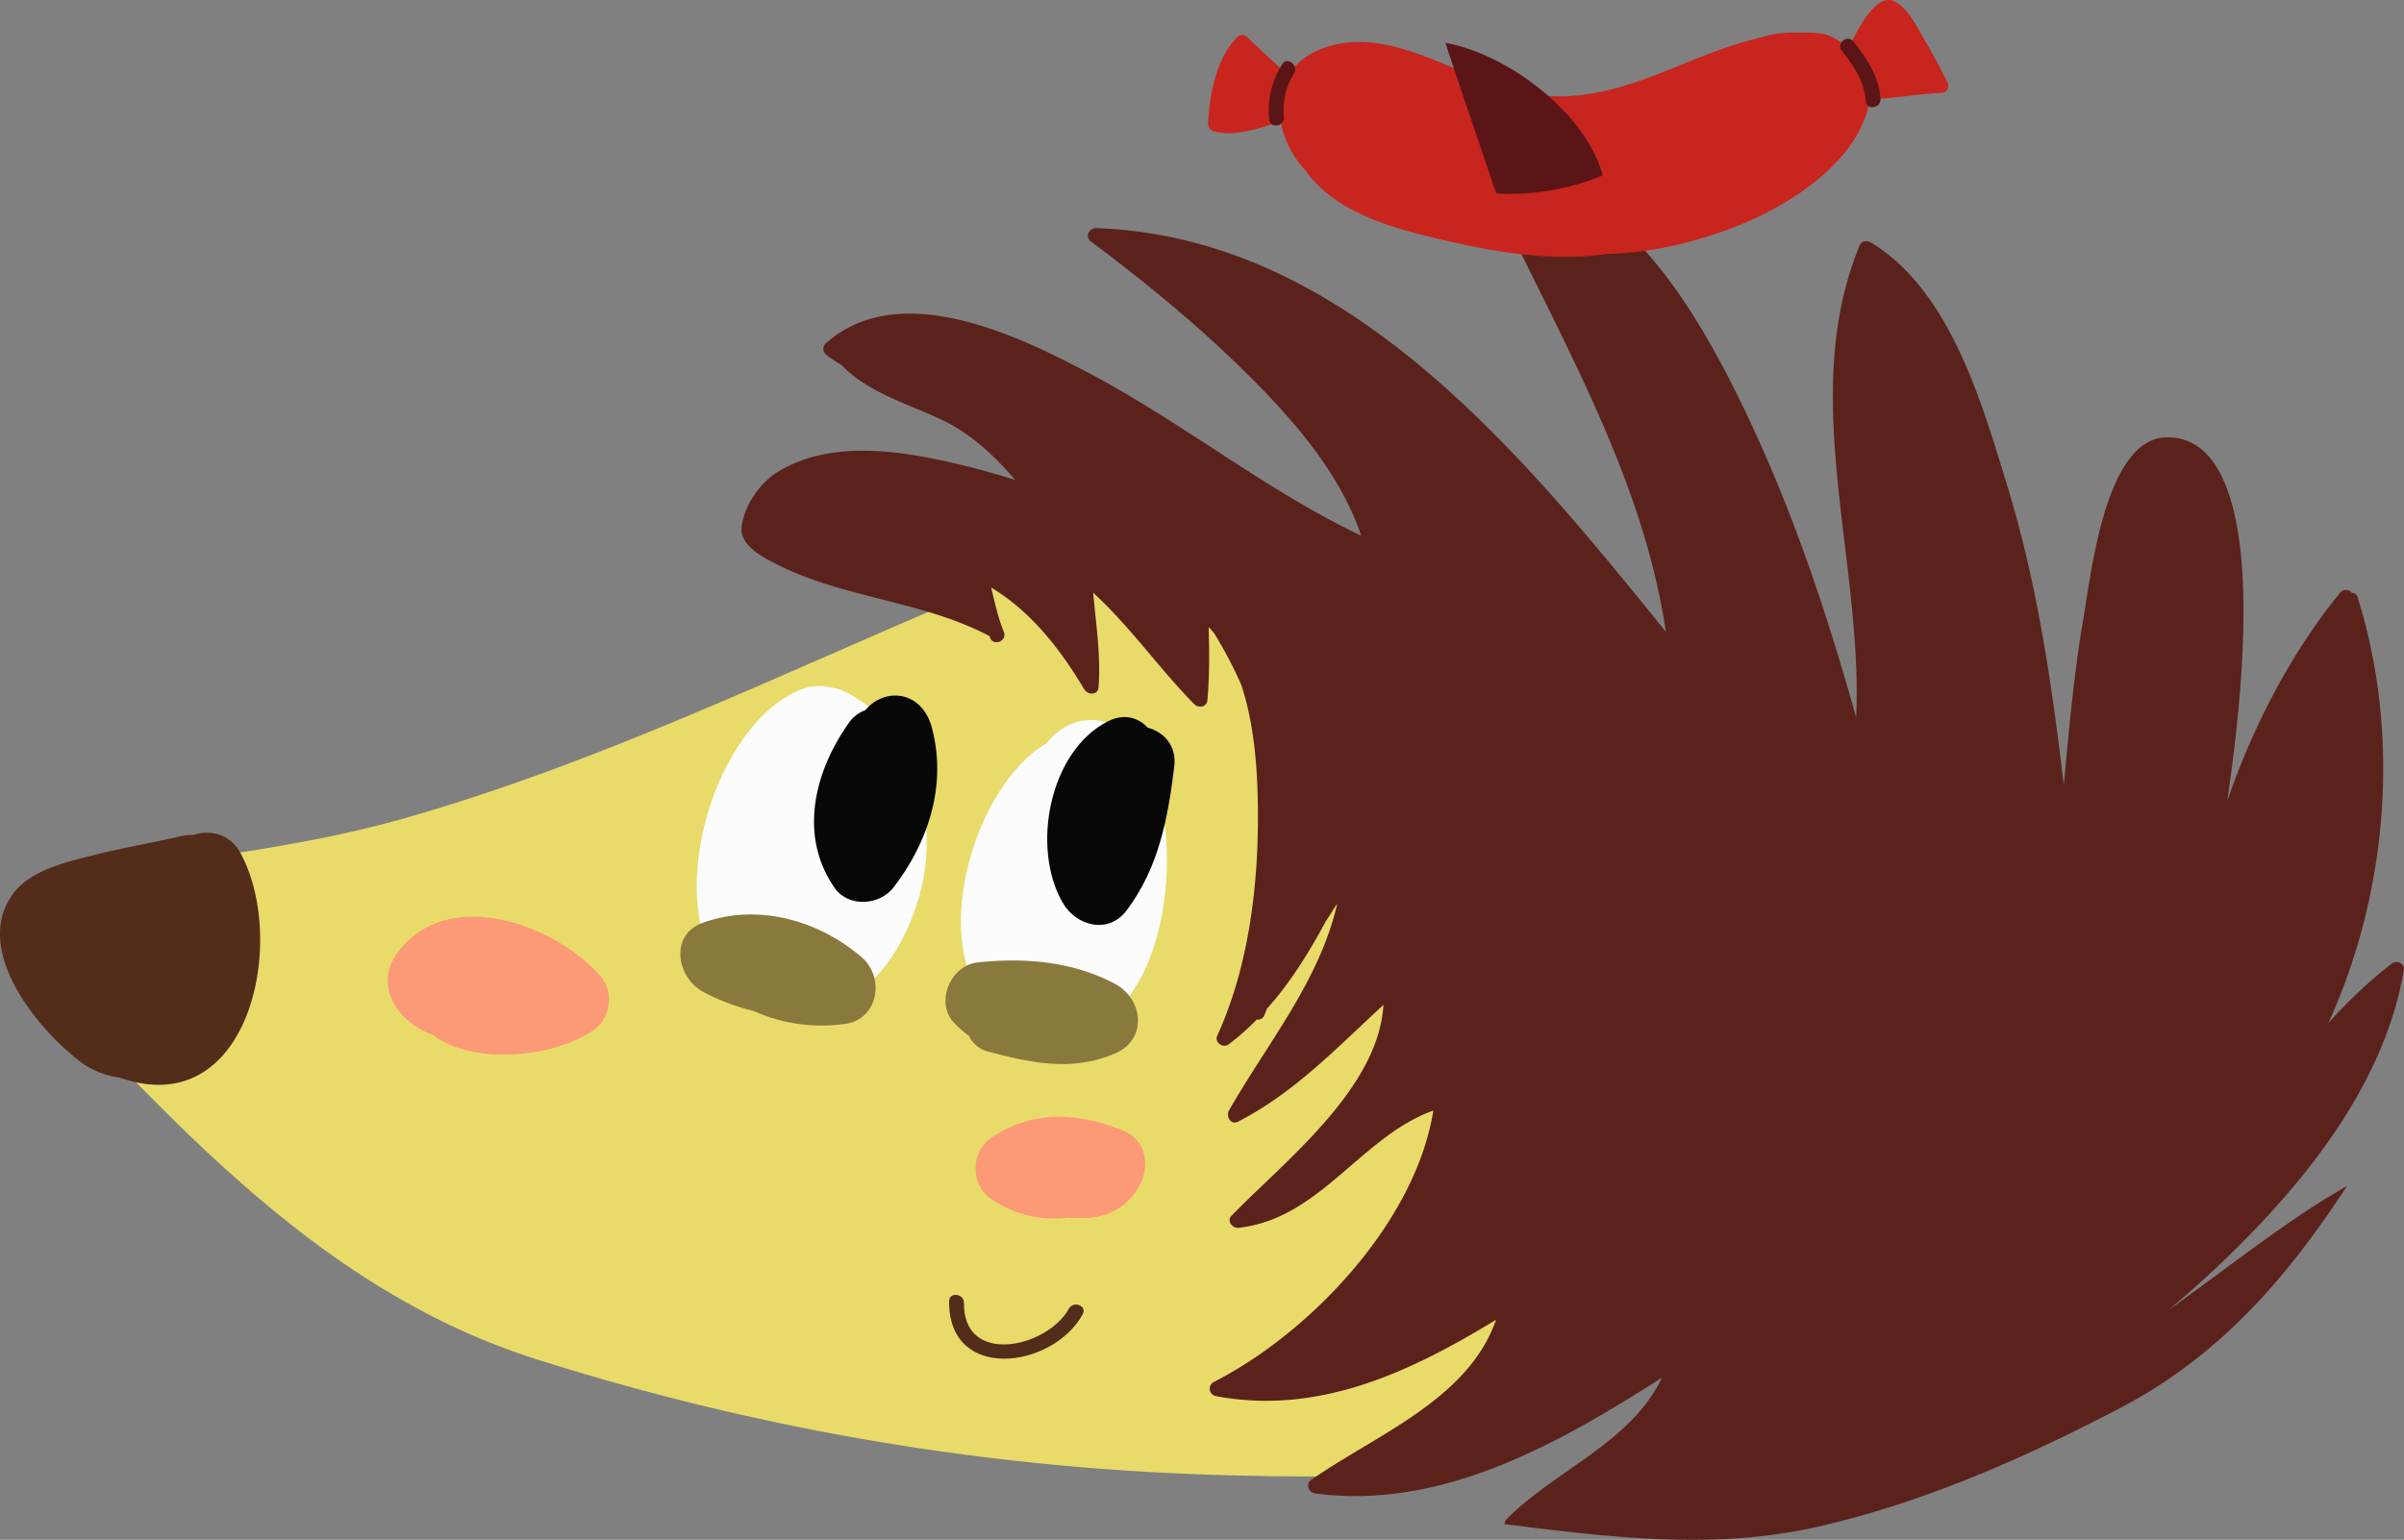<svg xmlns="http://www.w3.org/2000/svg" width="1080" height="691.98" viewBox="0 0 1080 691.98"><rect x="0" y="0" width="1080" height="691.98" fill="#808080" stroke="none"/><g id="Layer_2" data-name="Layer 2"><g id="Hike25_52944577"><g id="Hike25_52944577-2" data-name="Hike25_52944577"><path d="M727.53 398.8a16.3 16.3.0 0 0-2.5 1.92 100.88 100.88.0 0 0-6.6-21c.41-4 .81-8 1.26-12 2.27-20.06-21-27.31-33.11-17.5-6.47-1.42-14.29-.91-23.73 2.2-.81.26-1.55.67-2.34 1s-1.81.7-2.67 1.12c-10.39 4.66-18.83 12.36-25.21 21.88A112 112 0 0 0 624 362.9C599 308.45 532 266.85 472.74 255a22.75 22.75.0 0 0-11.19-1.91c-3.24-.45-6.46-.86-9.62-1.11-12.81-1-20.39 7.78-21.69 17.41-82 34.69-162.64 73.9-248.53 98.34C134.44 381.22 85.34 385.69 37.15 394c4.46 17.94 6.69 44.63 3.8 69.28.0.81.0 1.62.0 2.42.42.4.87.7 1.28 1.12C100.12 527.53 159.54 585.1 241.51 611a1119.46 1119.46.0 0 0 284.38 51c30.55 1.45 61.08 1.79 91.58 1.29a300.67 300.67.0 0 0 49.38-18c47.92-22.72 82.33-63.63 99.88-113.18 12.74-35.94 36.14-79.82 32.07-118.92C794.27 369.48 753.1 379.44 727.53 398.8z" fill="#e8db6a"/><path d="M391.52 611.71h0a0 0 0 0 0 0 0z" fill="#e8db6a"/><path d="M86.8 375.22a17.91 17.91.0 0 0-4.73.39c-13 3-26.27 5.25-39.28 8.52-12 3-28.78 6.65-36.74 17.28C-12.4 426 15.47 460.68 34.36 475.78a38.18 38.18.0 0 0 19.55 8.52c58 20.4 75.66-61.42 54.1-101C103.3 374.59 94.19 372.82 86.8 375.22z" fill="#532c1a"/><path d="M379 310.54a19.06 19.06.0 0 0-5.91-1.59 22.38 22.38.0 0 0-14.58 1.51c-45.33 19.67-70.09 128-9.65 143 36.29 9 59.38-26.87 65.63-57C421.15 364.39 410 325.3 379 310.54z" fill="#fcfcfc"/><path d="M471.35 332.56c-.42.48-.8 1-1.21 1.48-39.41 23.2-60.28 119.37-3.8 130.26 60.4 11.62 71.85-99.05 42.22-132C497.88 320.38 481.88 320.82 471.35 332.56z" fill="#fcfcfc"/><path d="M399.52 312.78a17.92 17.92.0 0 0-10.7 6.33 15.67 15.67.0 0 0-7.65 6c-15.39 21.84-22.42 50.49-6.27 73.82 6.25 9 20.29 8 26.58-.21 15.76-20.53 24-46.23 17.13-71.82C416.26 318.07 409.35 311.31 399.52 312.78z" fill="#070707"/><path d="M515.6 327c-4.14-4.5-10.53-6.54-17.8-2.88-26.38 13.32-34.72 56.72-20.41 81.51 6.06 10.53 20.52 14.43 28.76 3.48 14.37-19.07 18.56-41.36 21.38-64.55C528.69 335 522.78 328.93 515.6 327z" fill="#070707"/><path d="M387.11 430.18c-19.41-16.74-47.06-24.41-71.56-15.41-15 5.54-11.35 24.64.3 30.94a98.36 98.36.0 0 0 22.83 8.65 74.35 74.35.0 0 0 40.77 5.79C394.66 458.2 397.65 439.27 387.11 430.18z" fill="#8a793d"/><path d="M501.07 442.23c-18.9-10.19-40.88-12-61.91-9.71-12 1.28-19.18 17.71-10.71 26.94a43.21 43.21.0 0 0 6.82 6 13 13 0 0 0 8.09 6.95c19.66 5.25 38.6 9.42 58 .8C515.67 466.82 513.39 448.89 501.07 442.23z" fill="#8a793d"/><path d="M178.62 428.09c-11.21 15.23.61 31.61 15.81 37h.08c18.07 13.94 55.21 10.1 72.65-2.55 7.16-5.19 8.66-16.82 2.85-23.56C249.53 415.21 201 397.78 178.62 428.09z" fill="#fc9976"/><path d="M504.4 508c-20.27-8.17-41.37-9.34-59.74 3.89-8.61 6.19-8.43 20.5.21 26.57a49 49 0 0 0 34.84 8.72c12.76 1.1 24.08-1.05 31.69-13.51C516.94 524.62 515.22 512.36 504.4 508z" fill="#fc9976"/><path d="M480.2 588.1c-9.79 17.67-47.46 25.89-47.14-2.54.05-4.28-6.62-5.14-6.66-.8-.41 36.38 46.37 30.5 60 5.89C488.52 586.86 482.28 584.36 480.2 588.1z" fill="#532c1a"/><path d="M1074.55 433A214.51 214.51.0 0 0 1046 459.81c27-59.3 32.5-129.8 13.15-191.39a2.66 2.66.0 0 0-2.57-2 3.36 3.36.0 0 0-5.27-.07c-22 27-38.88 59.44-50.66 93.39 3.58-25.3 6.54-50.68 7.13-76.39.49-21.93.79-88.47-35.23-86.76-26.85 1.29-33.27 62.32-36.39 80.17-4.39 25.21-6.61 50.59-9 76-5.4-45.63-11.92-90.59-25.53-134.93C890.24 180.67 876 130.48 840.55 109c-1.83-1.12-4.25-.76-5.14 1.4-27.67 67.31 1.64 141.57-1.53 212-13.69-48.95-30-97.35-52.45-143-21.07-42.83-55.7-101.46-110-102.5-2.42.0-4.63 2.15-3.48 4.68 30.08 65.76 69.73 129.85 80.44 202.35C683 202.94 604.33 106.41 492.52 102.52c-3.18-.12-5.28 3.88-2.42 6 25.24 18.87 49.59 38.91 71.89 61.21 20.07 20.07 40.32 43.65 49.53 71-42.32-20.08-80-50.63-121.37-72.57-32.58-17.27-85.67-43.28-119-14a3.41 3.41.0 0 0 .05 5.32A69.78 69.78.0 0 0 378 164c11.71 12.3 30 17.53 44.94 24.58 13.19 6.21 23.71 16.18 33.13 27.07-8.59-2.62-17.22-5.12-26-7.16-25.54-6-57.2-11-80.77 3.65-8.16 5.07-15 15.14-16.13 24.7-1 8.27 9.75 13.66 15.61 16.65 30.09 15.39 65.94 16.54 95.77 32.38.1.25.17.52.27.77 1.65 4 7.81 1.34 6.16-2.66-2.63-6.41-4.06-13.21-5.71-19.95 18 10.83 31.15 27.79 41.84 45.76 1.54 2.59 6.13 2.75 6.41-.94 1.09-14.27-1.16-28.3-2.4-42.47 16.63 15.25 29.54 33.88 45.3 50 1.91 1.95 5.68 1.51 6-1.67 1-10.95.87-21.94.58-32.93.82.89 1.65 1.79 2.41 2.73a191.61 191.61.0 0 1 12.2 23.17c6.34 18.92 7.46 40.77 7.52 58.42.12 33-4.43 69-18.24 99.25-1.44 3.15 2.59 5.89 5.17 3.92a116.52 116.52.0 0 0 12.59-11.12 3 3 0 0 0 3.4-2c.39-.91.75-1.88 1.11-2.81 10.67-11.89 18.9-25.35 26.52-39.39 1.37-2.07 2.69-4.17 4-6.26.36-.5.7-1 1.06-1.51-7.85 34.33-31 62.14-48.58 92.78-1.49 2.61.66 6.82 4 5.11 25.29-12.9 44.67-33.48 65.35-52.46-2.25 37.75-44.49 70.19-68.32 94.81-2.21 2.28.55 5.63 3.17 5.35 36.7-4 55-41 87.56-52.7C636 549.17 588.54 599 545.41 621a3.39 3.39.0 0 0 .93 6.42c46.17 8.66 87.36-10.91 125.75-34.32-12.46 35.9-53.93 51.62-83.11 72-2.49 1.73-1.09 5.6 1.67 6 56.87 7.69 109.42-22.25 156-52C732.84 648.14 699.37 660.3 677 682.5a4 4 0 0 0-1.1 2.44c47 5.85 94 11.83 140.88 1.13 47.28-10.81 91.86-30.48 134.76-52.81 46.67-24.27 76.56-60.15 102.9-100.32-28.36 16.2-53.72 37.08-80.33 55.83a470.55 470.55.0 0 0 41.78-39.3c29.65-31.47 56.68-70 64-113.44C1080.46 433.06 1076.78 431.29 1074.55 433z" fill="#5b221c"/><path d="M863.89 16.68c-3.2-5.48-6.94-13.24-13-16.12C843.46-3 835.3 11.05 830.39 22.05c-3.8-4-8.72-6.83-14-7.21a84.28 84.28.0 0 0-8.83-.12 51.2 51.2.0 0 0-7 .14 53.83 53.83.0 0 0-11 2.4c-32.9 7.65-61.45 29.52-98.22 25.59-31-3.32-63.56-32.31-95.71-21.61-8.06 2.68-13.51 7.17-16.82 12.59-6.32-5.68-12.6-11.4-18.66-17.35a3.32 3.32.0 0 0-4.1.0C546.38 26 543.4 42.36 542.73 55.34a3.45 3.45.0 0 0 2.93 3.72c9.37 2.33 19.09-1.07 28-4 .54-.18 1.12-.32 1.68-.47a44.07 44.07.0 0 0 11.13 22c11.89 16.84 33.24 24.24 54.59 29.52 25.47 6.29 53.93 11.9 80.43 8.06 20.32-.54 40.1-5.14 59.26-12.73 22.95-9.09 52.34-27.86 58.59-53.3a31.24 31.24.0 0 0 .65-3.63c10.95-.1 22.54-2.5 32.41-2.76 2.13-.05 3.49-2.87 2.59-4.66C871.45 30.2 867.81 23.36 863.89 16.68z" fill="#c8251f"/><path d="M576 28.9a39.27 39.27.0 0 0-5.86 24.72c.42 4.31 7.06 3.31 6.64-1A31.6 31.6.0 0 1 581.32 33C583.59 29.31 578.26 25.23 576 28.9z" fill="#5b1516"/><path d="M827.42 22.79c5.43 6.94 10.15 13.57 10.76 22.64.29 4.31 6.93 3.29 6.64-1-.69-10.16-6-18-12.12-25.77C830 15.24 824.75 19.39 827.42 22.79z" fill="#5b1516"/><path d="M649.34 19.26c7 21.24 14.33 42.38 21.42 63.59.53 1.38 1.06 2.74 1.59 4.11a109.76 109.76.0 0 0 47.53-8.06 2.42 2.42.0 0 0 0-.54C712.31 50.63 677.14 24.2 649.34 19.26z" fill="#5b1516"/></g></g></g></svg>